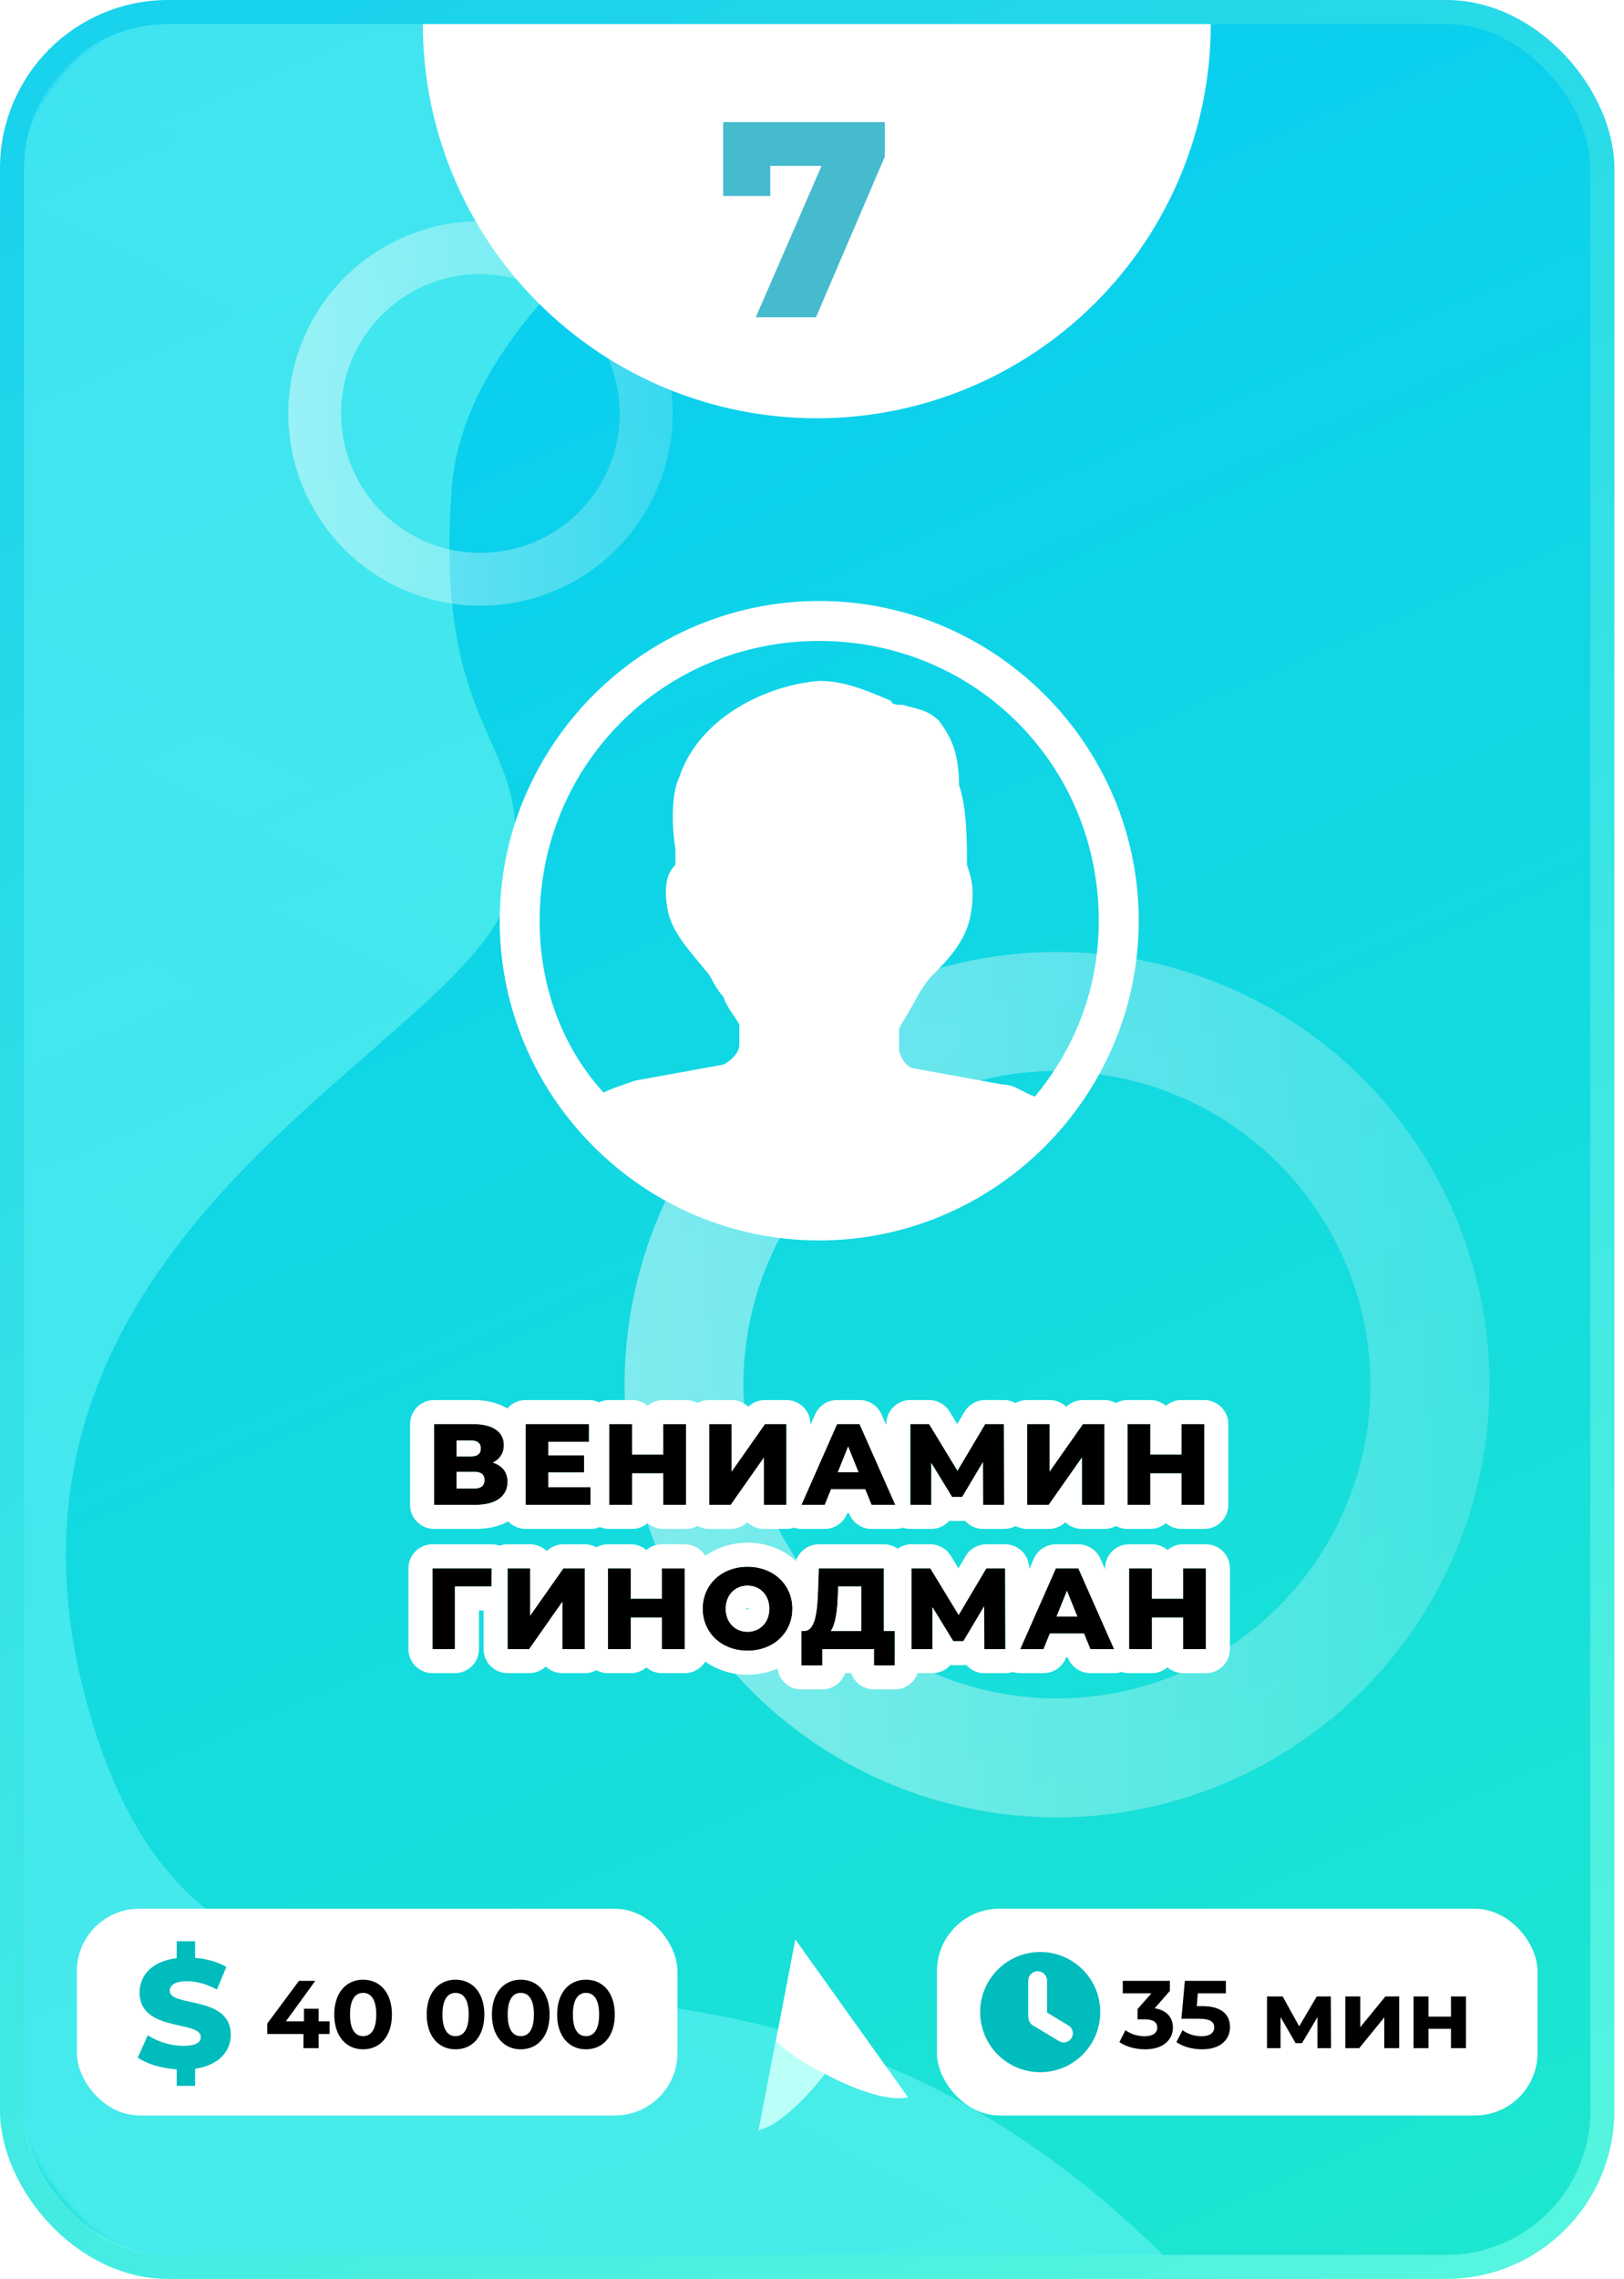 <svg width="338" height="474" viewBox="0 0 338 474" fill="none" xmlns="http://www.w3.org/2000/svg">
<rect x="2.5" y="2.5" width="331" height="469" rx="32.5" fill="url(#paint0_linear)" stroke="url(#paint1_linear)" stroke-width="5"/>
<mask id="mask0" mask-type="alpha" maskUnits="userSpaceOnUse" x="2" y="0" width="336" height="474">
<rect x="4.5" y="2.5" width="331" height="469" rx="41.5" fill="url(#paint2_linear)" stroke="url(#paint3_linear)" stroke-width="5"/>
</mask>
<g mask="url(#mask0)">
<path d="M198.89 5.009C198.89 5.009 97.821 47.095 93.989 101.845C90.157 156.595 112.775 152.615 106.069 185.086C99.363 217.557 -10.912 255.616 18.786 356.766C48.484 457.916 142.368 370.584 242 469H35C18.431 469 5 455.569 5 439V35.001C5 18.432 18.432 5.001 35.001 5.001L198.89 5.009Z" fill="url(#paint4_linear)" fill-opacity="0.5"/>
</g>
<path opacity="0.46" d="M219.887 378C202.092 377.978 184.702 372.68 169.917 362.777C155.131 352.875 143.613 338.811 136.819 322.363C130.024 305.916 128.258 287.824 131.743 270.373C135.229 252.922 143.809 236.896 156.4 224.321C168.992 211.745 185.028 203.185 202.483 199.721C219.939 196.258 238.029 198.046 254.468 204.862C270.906 211.677 284.956 223.212 294.84 238.01C304.724 252.808 310 270.204 310 288C309.958 311.876 300.447 334.761 283.553 351.633C266.66 368.506 243.763 377.988 219.887 378ZM219.887 222.747C206.985 222.764 194.378 226.607 183.659 233.788C172.94 240.969 164.59 251.166 159.665 263.091C154.74 275.016 153.461 288.134 155.989 300.786C158.517 313.438 164.739 325.056 173.868 334.173C182.998 343.29 194.625 349.496 207.28 352.006C219.936 354.517 233.051 353.219 244.97 348.278C256.888 343.336 267.074 334.972 274.24 324.243C281.406 313.515 285.231 300.902 285.231 288C285.177 270.703 278.27 254.132 266.022 241.918C253.774 229.704 237.184 222.843 219.887 222.837V222.747Z" fill="url(#paint5_linear)"/>
<path opacity="0.46" d="M99.95 126C92.041 125.99 84.312 123.636 77.741 119.234C71.169 114.833 66.05 108.583 63.031 101.273C60.011 93.963 59.226 85.922 60.775 78.166C62.324 70.41 66.137 63.287 71.734 57.698C77.33 52.109 84.457 48.304 92.215 46.765C99.973 45.226 108.013 46.021 115.319 49.05C122.625 52.079 128.869 57.206 133.262 63.782C137.655 70.359 140 78.091 140 86C139.981 96.612 135.754 106.783 128.246 114.281C120.738 121.78 110.561 125.995 99.95 126ZM99.95 56.998C94.216 57.006 88.612 58.714 83.848 61.906C79.084 65.097 75.374 69.629 73.185 74.929C70.996 80.229 70.427 86.059 71.551 91.683C72.674 97.306 75.439 102.469 79.497 106.521C83.555 110.573 88.722 113.331 94.347 114.447C99.972 115.563 105.801 114.986 111.098 112.79C116.395 110.594 120.922 106.877 124.107 102.108C127.292 97.34 128.991 91.734 128.991 86C128.968 78.312 125.898 70.948 120.454 65.519C115.011 60.091 107.637 57.041 99.95 57.039V56.998Z" fill="url(#paint6_linear)"/>
<path d="M102.586 304.216C104.026 303.496 104.866 302.224 104.866 300.568C104.866 297.784 102.514 296.2 98.506 296.2H90.346V313H98.962C103.282 313 105.634 311.152 105.634 308.2C105.634 306.184 104.53 304.84 102.586 304.216ZM95.026 299.608H98.05C99.394 299.608 100.066 300.184 100.066 301.264C100.066 302.368 99.394 302.92 98.05 302.92H95.026V299.608ZM98.77 309.592H95.026V306.136H98.77C100.138 306.136 100.834 306.688 100.834 307.84C100.834 308.992 100.138 309.592 98.77 309.592Z" fill="black"/>
<path d="M114.109 309.328V306.256H121.573V302.704H114.109V299.872H122.581V296.2H109.405V313H122.893V309.328H114.109Z" fill="black"/>
<path d="M138.033 296.2V302.512H131.553V296.2H126.801V313H131.553V306.448H138.033V313H142.785V296.2H138.033Z" fill="black"/>
<path d="M147.595 313H152.083L158.994 303.16V313H163.675V296.2H159.211L152.275 306.064V296.2H147.595V313Z" fill="black"/>
<path d="M181.394 313H186.338L178.898 296.2H174.218L166.802 313H171.65L172.97 309.736H180.074L181.394 313ZM174.362 306.232L176.522 300.856L178.682 306.232H174.362Z" fill="black"/>
<path d="M208.999 313L208.951 296.2H205.039L199.279 305.896L193.375 296.2H189.463V313H193.831V304.288L198.151 311.344H200.263L204.583 304.096L204.607 313H208.999Z" fill="black"/>
<path d="M213.773 313H218.261L225.173 303.16V313H229.853V296.2H225.389L218.453 306.064V296.2H213.773V313Z" fill="black"/>
<path d="M245.892 296.2V302.512H239.412V296.2H234.66V313H239.412V306.448H245.892V313H250.644V296.2H245.892Z" fill="black"/>
<path d="M102.318 326.2H90.006V343H94.686V329.968H102.294L102.318 326.2Z" fill="black"/>
<path d="M105.644 343H110.132L117.044 333.16V343H121.724V326.2H117.26L110.324 336.064V326.2H105.644V343Z" fill="black"/>
<path d="M137.763 326.2V332.512H131.283V326.2H126.531V343H131.283V336.448H137.763V343H142.515V326.2H137.763Z" fill="black"/>
<path d="M155.581 343.336C160.957 343.336 164.917 339.64 164.917 334.6C164.917 329.56 160.957 325.864 155.581 325.864C150.205 325.864 146.245 329.56 146.245 334.6C146.245 339.64 150.205 343.336 155.581 343.336ZM155.581 339.4C153.037 339.4 151.045 337.504 151.045 334.6C151.045 331.696 153.037 329.8 155.581 329.8C158.125 329.8 160.117 331.696 160.117 334.6C160.117 337.504 158.125 339.4 155.581 339.4Z" fill="black"/>
<path d="M183.957 339.232V326.2H170.421L170.229 331.384C170.061 335.872 169.509 339.184 167.373 339.232H166.773V346.384H171.141V343H181.893V346.384H186.237V339.232H183.957ZM174.381 331.792L174.453 329.968H179.277V339.232H172.917C173.901 337.816 174.261 335.08 174.381 331.792Z" fill="black"/>
<path d="M209.245 343L209.197 326.2H205.285L199.525 335.896L193.621 326.2H189.709V343H194.077V334.288L198.397 341.344H200.509L204.829 334.096L204.853 343H209.245Z" fill="black"/>
<path d="M226.931 343H231.875L224.435 326.2H219.755L212.339 343H217.187L218.507 339.736H225.611L226.931 343ZM219.899 336.232L222.059 330.856L224.219 336.232H219.899Z" fill="black"/>
<path d="M246.232 326.2V332.512H239.752V326.2H235V343H239.752V336.448H246.232V343H250.984V326.2H246.232Z" fill="black"/>
<path fill-rule="evenodd" clip-rule="evenodd" d="M99.683 300.145C99.423 299.867 99.031 299.694 98.506 299.633C98.364 299.616 98.212 299.608 98.05 299.608H95.026V302.92H98.05C98.317 302.92 98.556 302.898 98.77 302.855C99.482 302.71 99.901 302.325 100.026 301.698C100.047 301.593 100.06 301.482 100.064 301.363C100.065 301.331 100.066 301.298 100.066 301.264C100.066 301.251 100.066 301.239 100.066 301.227C100.065 301.193 100.064 301.161 100.062 301.128C100.057 301.027 100.045 300.93 100.026 300.838C100.007 300.742 99.981 300.653 99.947 300.568C99.929 300.521 99.909 300.476 99.886 300.432C99.831 300.327 99.763 300.231 99.683 300.145ZM100.806 307.464C100.724 306.948 100.463 306.587 100.026 306.372C99.703 306.214 99.284 306.136 98.77 306.136H95.026V309.592H98.77C98.836 309.592 98.9 309.591 98.962 309.588C99.389 309.569 99.744 309.486 100.026 309.34C100.276 309.211 100.469 309.033 100.603 308.806C100.657 308.714 100.702 308.615 100.737 308.507C100.769 308.411 100.793 308.309 100.809 308.2C100.826 308.087 100.834 307.967 100.834 307.84C100.834 307.827 100.834 307.813 100.834 307.8C100.833 307.779 100.833 307.759 100.832 307.739C100.829 307.643 100.82 307.551 100.806 307.464ZM90.346 313V296.2H98.506C101.477 296.2 103.538 297.07 104.405 298.654C104.58 298.972 104.706 299.319 104.781 299.693C104.838 299.97 104.866 300.261 104.866 300.568C104.866 300.808 104.848 301.04 104.814 301.264C104.744 301.713 104.606 302.128 104.405 302.504C104.285 302.729 104.142 302.941 103.978 303.137C103.614 303.574 103.145 303.936 102.586 304.216C103.137 304.393 103.621 304.628 104.031 304.919C104.164 305.014 104.289 305.114 104.405 305.22C105.126 305.873 105.547 306.749 105.622 307.84C105.63 307.957 105.634 308.077 105.634 308.2C105.634 308.211 105.634 308.222 105.634 308.233C105.627 309.465 105.208 310.503 104.405 311.292C103.297 312.383 101.458 313 98.962 313H90.346ZM105.778 316.441C103.71 317.585 101.31 318 98.962 318H90.346C87.585 318 85.346 315.761 85.346 313L85.346 296.2C85.346 293.439 87.585 291.2 90.346 291.2H98.506C100.909 291.2 103.456 291.632 105.606 292.95C106.523 291.879 107.885 291.2 109.405 291.2H122.581C123.335 291.2 124.05 291.367 124.691 291.665C125.332 291.367 126.047 291.2 126.801 291.2H131.553C132.789 291.2 133.92 291.648 134.793 292.392C135.665 291.648 136.797 291.2 138.033 291.2H142.785C143.656 291.2 144.476 291.423 145.19 291.815C145.903 291.423 146.723 291.2 147.595 291.2H152.275C153.621 291.2 154.843 291.732 155.742 292.598C156.665 291.71 157.905 291.2 159.211 291.2H163.675C166.436 291.2 168.675 293.439 168.675 296.2V296.377L169.644 294.181C170.444 292.369 172.237 291.2 174.218 291.2H178.898C180.876 291.2 182.669 292.366 183.47 294.175L184.463 296.419V296.2C184.463 293.439 186.702 291.2 189.463 291.2H193.375C195.12 291.2 196.738 292.109 197.646 293.6L199.226 296.195L200.741 293.646C201.642 292.13 203.275 291.2 205.039 291.2H208.951C209.825 291.2 210.647 291.424 211.362 291.818C212.077 291.424 212.899 291.2 213.773 291.2H218.453C219.799 291.2 221.022 291.732 221.921 292.598C222.843 291.71 224.083 291.2 225.389 291.2H229.853C230.724 291.2 231.543 291.423 232.256 291.815C232.97 291.423 233.789 291.2 234.66 291.2H239.412C240.648 291.2 241.779 291.648 242.652 292.392C243.525 291.648 244.656 291.2 245.892 291.2H250.644C253.406 291.2 255.644 293.439 255.644 296.2V313C255.644 315.761 253.406 318 250.644 318H245.892C244.656 318 243.525 317.551 242.652 316.808C241.779 317.551 240.648 318 239.412 318H234.66C233.789 318 232.97 317.777 232.256 317.385C231.543 317.777 230.724 318 229.853 318H225.173C223.832 318 222.615 317.472 221.717 316.613C220.795 317.495 219.56 318 218.261 318H213.773C212.908 318 212.094 317.78 211.385 317.394C210.659 317.788 209.84 318 208.999 318H204.607C203.115 318 201.775 317.346 200.858 316.308C200.662 316.332 200.464 316.344 200.263 316.344H198.151C197.958 316.344 197.767 316.333 197.578 316.311C196.662 317.347 195.323 318 193.831 318H189.463C188.917 318 188.391 317.912 187.899 317.75C187.401 317.914 186.876 318 186.338 318H181.394C179.356 318 177.523 316.763 176.759 314.875L176.703 314.736H176.341L176.285 314.875C175.521 316.763 173.688 318 171.65 318H166.802C166.264 318 165.738 317.913 165.24 317.75C164.748 317.912 164.221 318 163.675 318H158.994C157.654 318 156.436 317.472 155.539 316.613C154.617 317.495 153.382 318 152.083 318H147.595C146.723 318 145.903 317.777 145.19 317.385C144.476 317.777 143.656 318 142.785 318H138.033C136.797 318 135.665 317.551 134.793 316.808C133.92 317.551 132.789 318 131.553 318H126.801C126.108 318 125.447 317.859 124.847 317.604C124.247 317.859 123.587 318 122.893 318H109.405C107.977 318 106.689 317.401 105.778 316.441ZM109.405 313H122.893V309.328H114.109V306.256H121.573V302.704H114.109V299.872H122.581V296.2H109.405V313ZM126.801 313H131.553V306.448H138.033V313H142.785V296.2H138.033V302.512H131.553V296.2H126.801V313ZM158.994 313H163.675V296.2H159.211L152.275 306.064V296.2H147.595V313H152.083L158.994 303.16V313ZM186.338 313L178.898 296.2H174.218L166.802 313H171.65L172.97 309.736H180.074L181.394 313H186.338ZM176.522 300.856L174.362 306.232H178.682L176.522 300.856ZM193.831 313V304.288L198.151 311.344H200.263L204.583 304.096L204.607 313H208.999V312.988L208.951 296.2H205.039L199.279 305.896L193.375 296.2H189.463V313H193.831ZM218.261 313L225.173 303.16V313H229.853V296.2H225.389L218.453 306.064V296.2H213.773V313H218.261ZM245.892 313H250.644V296.2H245.892V302.512H239.412V296.2H234.66V313H239.412V306.448H245.892V313ZM105.644 326.2H110.324V336.064L117.26 326.2H121.724V343H117.044V333.16L110.132 343H105.644V326.2ZM102.294 329.968L102.318 326.2H90.006V343H94.686V329.968H102.294ZM99.686 334.968H100.644V343C100.644 345.761 102.882 348 105.644 348H110.132C111.431 348 112.666 347.495 113.588 346.613C114.486 347.472 115.703 348 117.044 348H121.724C122.595 348 123.414 347.777 124.127 347.385C124.841 347.777 125.66 348 126.531 348H131.283C132.519 348 133.651 347.551 134.523 346.808C135.396 347.551 136.527 348 137.763 348H142.515C144.331 348 145.92 347.033 146.796 345.585C149.236 347.341 152.294 348.336 155.581 348.336C157.804 348.336 159.923 347.881 161.816 347.043C162.139 349.493 164.235 351.384 166.773 351.384H171.141C173.337 351.384 175.202 349.968 175.874 348H177.16C177.832 349.968 179.697 351.384 181.893 351.384H186.237C188.433 351.384 190.298 349.968 190.97 348H194.077C195.569 348 196.908 347.347 197.824 346.311C198.013 346.333 198.204 346.344 198.397 346.344H200.509C200.71 346.344 200.908 346.332 201.104 346.308C202.021 347.346 203.361 348 204.853 348H209.245C209.776 348 210.297 347.916 210.792 347.755C211.285 347.915 211.806 348 212.339 348H217.187C219.224 348 221.058 346.763 221.822 344.875L221.878 344.736H222.239L222.295 344.875C223.059 346.763 224.893 348 226.931 348H231.875C232.412 348 232.938 347.914 233.435 347.75C233.927 347.912 234.453 348 235 348H239.752C240.988 348 242.119 347.551 242.992 346.808C243.865 347.551 244.996 348 246.232 348H250.984C253.745 348 255.984 345.761 255.984 343V326.2C255.984 323.439 253.745 321.2 250.984 321.2H246.232C244.996 321.2 243.865 321.648 242.992 322.392C242.119 321.648 240.988 321.2 239.752 321.2H235C232.239 321.2 230 323.439 230 326.2V326.419L229.006 324.175C228.205 322.366 226.413 321.2 224.435 321.2H219.755C217.774 321.2 215.98 322.369 215.181 324.181L214.198 326.407L214.197 326.186C214.189 323.43 211.953 321.2 209.197 321.2H205.285C203.521 321.2 201.888 322.13 200.987 323.646L199.472 326.195L197.892 323.6C196.985 322.109 195.366 321.2 193.621 321.2H189.709C188.639 321.2 187.647 321.536 186.833 322.109C186.02 321.536 185.028 321.2 183.957 321.2H170.421C168.2 321.2 166.307 322.651 165.659 324.671C163.054 322.262 159.479 320.864 155.581 320.864C152.294 320.864 149.236 321.859 146.796 323.615C145.92 322.167 144.331 321.2 142.515 321.2H137.763C136.527 321.2 135.396 321.648 134.523 322.392C133.651 321.648 132.519 321.2 131.283 321.2H126.531C125.66 321.2 124.841 321.423 124.127 321.815C123.414 321.423 122.595 321.2 121.724 321.2H117.26C115.954 321.2 114.714 321.71 113.792 322.598C112.893 321.732 111.67 321.2 110.324 321.2H105.644C105.06 321.2 104.5 321.3 103.979 321.484C103.45 321.298 102.889 321.2 102.318 321.2H90.006C87.245 321.2 85.006 323.439 85.006 326.2L85.006 343C85.006 345.761 87.245 348 90.006 348H94.686C97.448 348 99.686 345.761 99.686 343V334.968ZM126.531 326.2V343H131.283V336.448H137.763V343H142.515V326.2H137.763V332.512H131.283V326.2H126.531ZM167.373 339.232H166.773V346.384H171.141V343H181.893V346.384H186.237V339.232H183.957V326.2H170.421L170.229 331.384C170.226 331.466 170.223 331.547 170.219 331.628C170.219 331.632 170.219 331.636 170.219 331.64C170.163 333.009 170.068 334.262 169.899 335.339C169.809 335.912 169.698 336.436 169.561 336.9C169.337 337.659 169.043 338.259 168.655 338.661C168.462 338.862 168.244 339.013 168.001 339.109C167.973 339.12 167.946 339.13 167.918 339.139C167.749 339.196 167.567 339.228 167.373 339.232ZM172.917 339.232C173.152 338.893 173.352 338.479 173.521 338C173.875 336.997 174.096 335.709 174.232 334.232C174.248 334.055 174.263 333.876 174.277 333.694C174.323 333.086 174.357 332.45 174.381 331.792L174.391 331.54L174.391 331.538L174.453 329.968H179.277V339.232H172.917ZM189.709 343H194.077V334.288L198.397 341.344H200.509L204.829 334.096L204.853 343H209.245V342.988L209.197 326.2H205.285L199.525 335.896L193.621 326.2H189.709V343ZM164.884 335.387C164.9 335.204 164.91 335.018 164.914 334.831C164.916 334.754 164.917 334.677 164.917 334.6C164.917 334.596 164.917 334.592 164.917 334.588C164.911 329.554 160.953 325.864 155.581 325.864C152.031 325.864 149.098 327.476 147.515 330.023C146.702 331.332 146.245 332.889 146.245 334.6C146.245 336.311 146.702 337.868 147.515 339.177C149.098 341.724 152.031 343.336 155.581 343.336C158.013 343.336 160.156 342.579 161.773 341.284C162.499 340.702 163.12 340.011 163.612 339.232C164.319 338.114 164.764 336.813 164.884 335.387ZM231.875 343L224.435 326.2H219.755L212.339 343H217.187L218.507 339.736H225.611L226.931 343H231.875ZM222.059 330.856L219.899 336.232H224.219L222.059 330.856ZM235 343H239.752V336.448H246.232V343H250.984V326.2H246.232V332.512H239.752V326.2H235V343ZM155.581 334.4C155.572 334.401 155.53 334.406 155.467 334.432C155.386 334.465 155.298 334.521 155.223 334.599C155.222 334.599 155.222 334.6 155.222 334.6C155.222 334.6 155.222 334.601 155.223 334.601C155.298 334.678 155.386 334.735 155.467 334.768C155.531 334.794 155.572 334.799 155.581 334.8C155.59 334.799 155.631 334.794 155.695 334.768C155.776 334.735 155.864 334.678 155.939 334.601C155.94 334.601 155.94 334.6 155.94 334.6C155.94 334.6 155.94 334.599 155.939 334.599C155.864 334.521 155.776 334.465 155.695 334.432C155.631 334.406 155.59 334.401 155.581 334.4ZM151.045 334.6C151.045 337.504 153.037 339.4 155.581 339.4C158.125 339.4 160.117 337.504 160.117 334.6C160.117 331.696 158.125 329.8 155.581 329.8C153.037 329.8 151.045 331.696 151.045 334.6Z" fill="white"/>
<rect x="16" y="397" width="125" height="43" rx="13" fill="white"/>
<rect x="195" y="397" width="125" height="43" rx="13" fill="white"/>
<path d="M252 5C252 26.748 243.361 47.605 227.983 62.983C212.605 78.361 191.748 87 170 87C148.252 87 127.395 78.361 112.017 62.983C96.639 47.605 88 26.748 88 5L170 5H252Z" fill="white"/>
<path d="M48.032 423.216C48.032 414.96 35.328 417.52 35.328 414.096C35.328 412.976 36.288 412.08 38.944 412.08C40.896 412.08 43.008 412.656 45.152 413.808L47.104 409.104C45.312 408.048 42.976 407.408 40.608 407.216V403.76H36.768V407.28C31.584 407.92 29.056 410.896 29.056 414.416C29.056 422.736 41.792 420.144 41.792 423.696C41.792 424.784 40.768 425.52 38.144 425.52C35.552 425.52 32.736 424.624 30.752 423.312L28.672 427.984C30.528 429.264 33.568 430.192 36.768 430.416V433.84H40.608V430.288C45.6 429.552 48.032 426.608 48.032 423.216Z" fill="#00BCBC"/>
<path d="M68.6 420.42H66.32V417.8H63.26V420.42H59.5L65.62 412H62.22L55.62 420.88V423.06H63.16V426H66.32V423.06H68.6V420.42ZM75.569 426.24C79.029 426.24 81.569 423.62 81.569 419C81.569 414.38 79.029 411.76 75.569 411.76C72.129 411.76 69.569 414.38 69.569 419C69.569 423.62 72.129 426.24 75.569 426.24ZM75.569 423.5C73.969 423.5 72.849 422.18 72.849 419C72.849 415.82 73.969 414.5 75.569 414.5C77.189 414.5 78.309 415.82 78.309 419C78.309 422.18 77.189 423.5 75.569 423.5ZM94.807 426.24C98.267 426.24 100.807 423.62 100.807 419C100.807 414.38 98.267 411.76 94.807 411.76C91.367 411.76 88.807 414.38 88.807 419C88.807 423.62 91.367 426.24 94.807 426.24ZM94.807 423.5C93.207 423.5 92.087 422.18 92.087 419C92.087 415.82 93.207 414.5 94.807 414.5C96.427 414.5 97.547 415.82 97.547 419C97.547 422.18 96.427 423.5 94.807 423.5ZM108.382 426.24C111.842 426.24 114.382 423.62 114.382 419C114.382 414.38 111.842 411.76 108.382 411.76C104.942 411.76 102.382 414.38 102.382 419C102.382 423.62 104.942 426.24 108.382 426.24ZM108.382 423.5C106.782 423.5 105.662 422.18 105.662 419C105.662 415.82 106.782 414.5 108.382 414.5C110.002 414.5 111.122 415.82 111.122 419C111.122 422.18 110.002 423.5 108.382 423.5ZM121.956 426.24C125.416 426.24 127.956 423.62 127.956 419C127.956 414.38 125.416 411.76 121.956 411.76C118.516 411.76 115.956 414.38 115.956 419C115.956 423.62 118.516 426.24 121.956 426.24ZM121.956 423.5C120.356 423.5 119.236 422.18 119.236 419C119.236 415.82 120.356 414.5 121.956 414.5C123.576 414.5 124.696 415.82 124.696 419C124.696 422.18 123.576 423.5 121.956 423.5Z" fill="black"/>
<path d="M240.32 417.7L243.48 414.1V412H233.68V414.6H239.64L236.76 417.86V420H238.24C240.08 420 240.86 420.66 240.86 421.72C240.86 422.86 239.86 423.52 238.24 423.52C236.78 423.52 235.3 423.06 234.24 422.26L232.98 424.74C234.34 425.7 236.36 426.24 238.32 426.24C242.3 426.24 244.12 424.08 244.12 421.72C244.12 419.66 242.84 418.1 240.32 417.7ZM250.221 417.26H249.081L249.301 414.6H255.141V412H246.601L245.881 419.88H249.461C252.001 419.88 252.721 420.6 252.721 421.7C252.721 422.84 251.721 423.52 250.101 423.52C248.641 423.52 247.181 423.06 246.121 422.26L244.841 424.74C246.201 425.7 248.241 426.24 250.181 426.24C254.181 426.24 256.001 424.08 256.001 421.6C256.001 419.12 254.361 417.26 250.221 417.26ZM277.019 426L276.979 415.24H274.059L270.399 421.46L266.959 415.24H263.699V426H266.519V419.54L269.659 424.96H270.979L274.199 419.56V426H277.019ZM280.008 426H282.888L288.108 419.6V426H291.208V415.24H288.348L283.108 421.64V415.24H280.008V426ZM294.207 426H297.307V421.98H301.987V426H305.107V415.24H301.987V419.44H297.307V415.24H294.207V426Z" fill="black"/>
<path d="M216.5 406C209.595 406 204 411.595 204 418.5C204 425.405 209.595 431 216.5 431C223.405 431 229 425.405 229 418.5C229 411.595 223.405 406 216.5 406Z" fill="#00BCBC"/>
<path fill-rule="evenodd" clip-rule="evenodd" d="M215.961 410C214.878 410 214 410.878 214 411.961V419.153C214 419.311 214.019 419.464 214.054 419.611C214.047 420.263 214.376 420.901 214.974 421.262L220.414 424.535C221.313 425.077 222.481 424.786 223.022 423.887C223.563 422.988 223.273 421.82 222.374 421.279L217.923 418.6V411.961C217.923 410.878 217.045 410 215.961 410Z" fill="white"/>
<g filter="url(#filter0_d)">
<path d="M162.531 400.393L185.975 433.213C179.766 434.57 168.698 428.331 168.698 428.331C168.698 428.331 160.834 438.706 154.912 440L162.531 400.393Z" fill="white"/>
<path fill-rule="evenodd" clip-rule="evenodd" d="M154.912 440L158.469 421.51C161.522 424.284 164.956 426.604 168.698 428.331C168.698 428.331 160.834 438.706 154.912 440Z" fill="#BBFFF9"/>
</g>
<path d="M150.511 25.4V40.77H160.313V34.506H170.985L157.297 66H169.825L184.151 32.592V25.4H150.511Z" fill="#46BBCE"/>
<g filter="url(#filter1_di)">
<path d="M170.5 125C133.925 125 104 154.925 104 191.5C104 228.075 133.925 258 170.5 258C207.075 258 237 228.075 237 191.5C237 154.925 207.075 125 170.5 125ZM215.387 228.075C212.894 227.244 211.231 225.581 208.738 225.581L190.45 222.256C188.787 222.256 187.125 219.762 187.125 218.1V213.944C187.956 212.281 189.619 209.788 190.45 208.125C191.281 206.462 192.944 203.969 193.775 203.137C197.1 199.812 201.256 195.656 202.088 189.838C202.919 184.85 202.087 182.356 201.256 179.862C201.256 174.875 201.256 168.225 199.594 163.237C199.594 156.587 197.931 153.263 195.438 149.938C192.944 147.444 190.45 147.444 187.956 146.612C187.125 146.612 185.463 146.613 185.463 145.781C179.644 143.287 175.488 141.625 170.5 141.625C159.694 142.456 145.562 149.106 141.406 161.575C139.744 164.9 139.744 171.55 140.575 176.537V179.862C138.913 181.525 138.081 184.019 138.912 189.006C139.744 193.994 143.9 198.15 147.225 202.306C148.056 203.138 148.887 205.631 150.55 207.294C151.381 209.787 153.044 211.45 153.875 213.113V217.269C153.875 218.931 152.212 220.594 150.55 221.425L132.263 224.75C129.769 225.581 127.275 226.413 125.612 227.244C117.3 218.1 112.312 205.631 112.312 191.5C112.312 159.081 138.081 133.312 170.5 133.312C202.919 133.312 228.688 159.081 228.688 191.5C228.688 205.631 223.7 218.1 215.387 228.075Z" fill="white"/>
</g>
<defs>
<filter id="filter0_d" x="143" y="393" width="52.975" height="57" filterUnits="userSpaceOnUse" color-interpolation-filters="sRGB">
<feFlood flood-opacity="0" result="BackgroundImageFix"/>
<feColorMatrix in="SourceAlpha" type="matrix" values="0 0 0 0 0 0 0 0 0 0 0 0 0 0 0 0 0 0 127 0"/>
<feOffset dx="3" dy="3"/>
<feGaussianBlur stdDeviation="3.5"/>
<feColorMatrix type="matrix" values="0 0 0 0 0.279 0 0 0 0 0.9 0 0 0 0 0.84 0 0 0 1 0"/>
<feBlend mode="normal" in2="BackgroundImageFix" result="effect1_dropShadow"/>
<feBlend mode="normal" in="SourceGraphic" in2="effect1_dropShadow" result="shape"/>
</filter>
<filter id="filter1_di" x="98" y="119" width="153" height="153" filterUnits="userSpaceOnUse" color-interpolation-filters="sRGB">
<feFlood flood-opacity="0" result="BackgroundImageFix"/>
<feColorMatrix in="SourceAlpha" type="matrix" values="0 0 0 0 0 0 0 0 0 0 0 0 0 0 0 0 0 0 127 0"/>
<feOffset dx="4" dy="4"/>
<feGaussianBlur stdDeviation="5"/>
<feColorMatrix type="matrix" values="0 0 0 0 0.172 0 0 0 0 0.817 0 0 0 0 0.817 0 0 0 1 0"/>
<feBlend mode="normal" in2="BackgroundImageFix" result="effect1_dropShadow"/>
<feBlend mode="normal" in="SourceGraphic" in2="effect1_dropShadow" result="shape"/>
<feColorMatrix in="SourceAlpha" type="matrix" values="0 0 0 0 0 0 0 0 0 0 0 0 0 0 0 0 0 0 127 0" result="hardAlpha"/>
<feOffset dx="-4" dy="-4"/>
<feGaussianBlur stdDeviation="4.5"/>
<feComposite in2="hardAlpha" operator="arithmetic" k2="-1" k3="1"/>
<feColorMatrix type="matrix" values="0 0 0 0 0.442 0 0 0 0 0.887 0 0 0 0 0.896 0 0 0 0.52 0"/>
<feBlend mode="normal" in2="shape" result="effect2_innerShadow"/>
</filter>
<linearGradient id="paint0_linear" x1="5.5" y1="-157" x2="289.5" y2="495.5" gradientUnits="userSpaceOnUse">
<stop stop-color="#00C2FF"/>
<stop offset="1" stop-color="#1EE7CF"/>
</linearGradient>
<linearGradient id="paint1_linear" x1="49" y1="11" x2="301.5" y2="474" gradientUnits="userSpaceOnUse">
<stop stop-color="#19D2EB"/>
<stop offset="1" stop-color="#55F5DF"/>
</linearGradient>
<linearGradient id="paint2_linear" x1="59.5" y1="-9" x2="291.5" y2="495.5" gradientUnits="userSpaceOnUse">
<stop stop-color="#00E0FF"/>
<stop offset="1" stop-color="#42F2D1"/>
</linearGradient>
<linearGradient id="paint3_linear" x1="51" y1="11" x2="303.5" y2="474" gradientUnits="userSpaceOnUse">
<stop stop-color="#B2F6FF"/>
<stop offset="1" stop-color="#28D7BE"/>
</linearGradient>
<linearGradient id="paint4_linear" x1="27" y1="473.49" x2="247.084" y2="60.852" gradientUnits="userSpaceOnUse">
<stop stop-color="#73F5FF"/>
<stop offset="0.99" stop-color="#7AFFEC"/>
</linearGradient>
<linearGradient id="paint5_linear" x1="129.774" y1="288" x2="310" y2="288" gradientUnits="userSpaceOnUse">
<stop stop-color="white"/>
<stop offset="0.99" stop-color="white" stop-opacity="0.4"/>
</linearGradient>
<linearGradient id="paint6_linear" x1="59.9" y1="86" x2="140" y2="86" gradientUnits="userSpaceOnUse">
<stop stop-color="white"/>
<stop offset="0.99" stop-color="white" stop-opacity="0.4"/>
</linearGradient>
</defs>
</svg>
